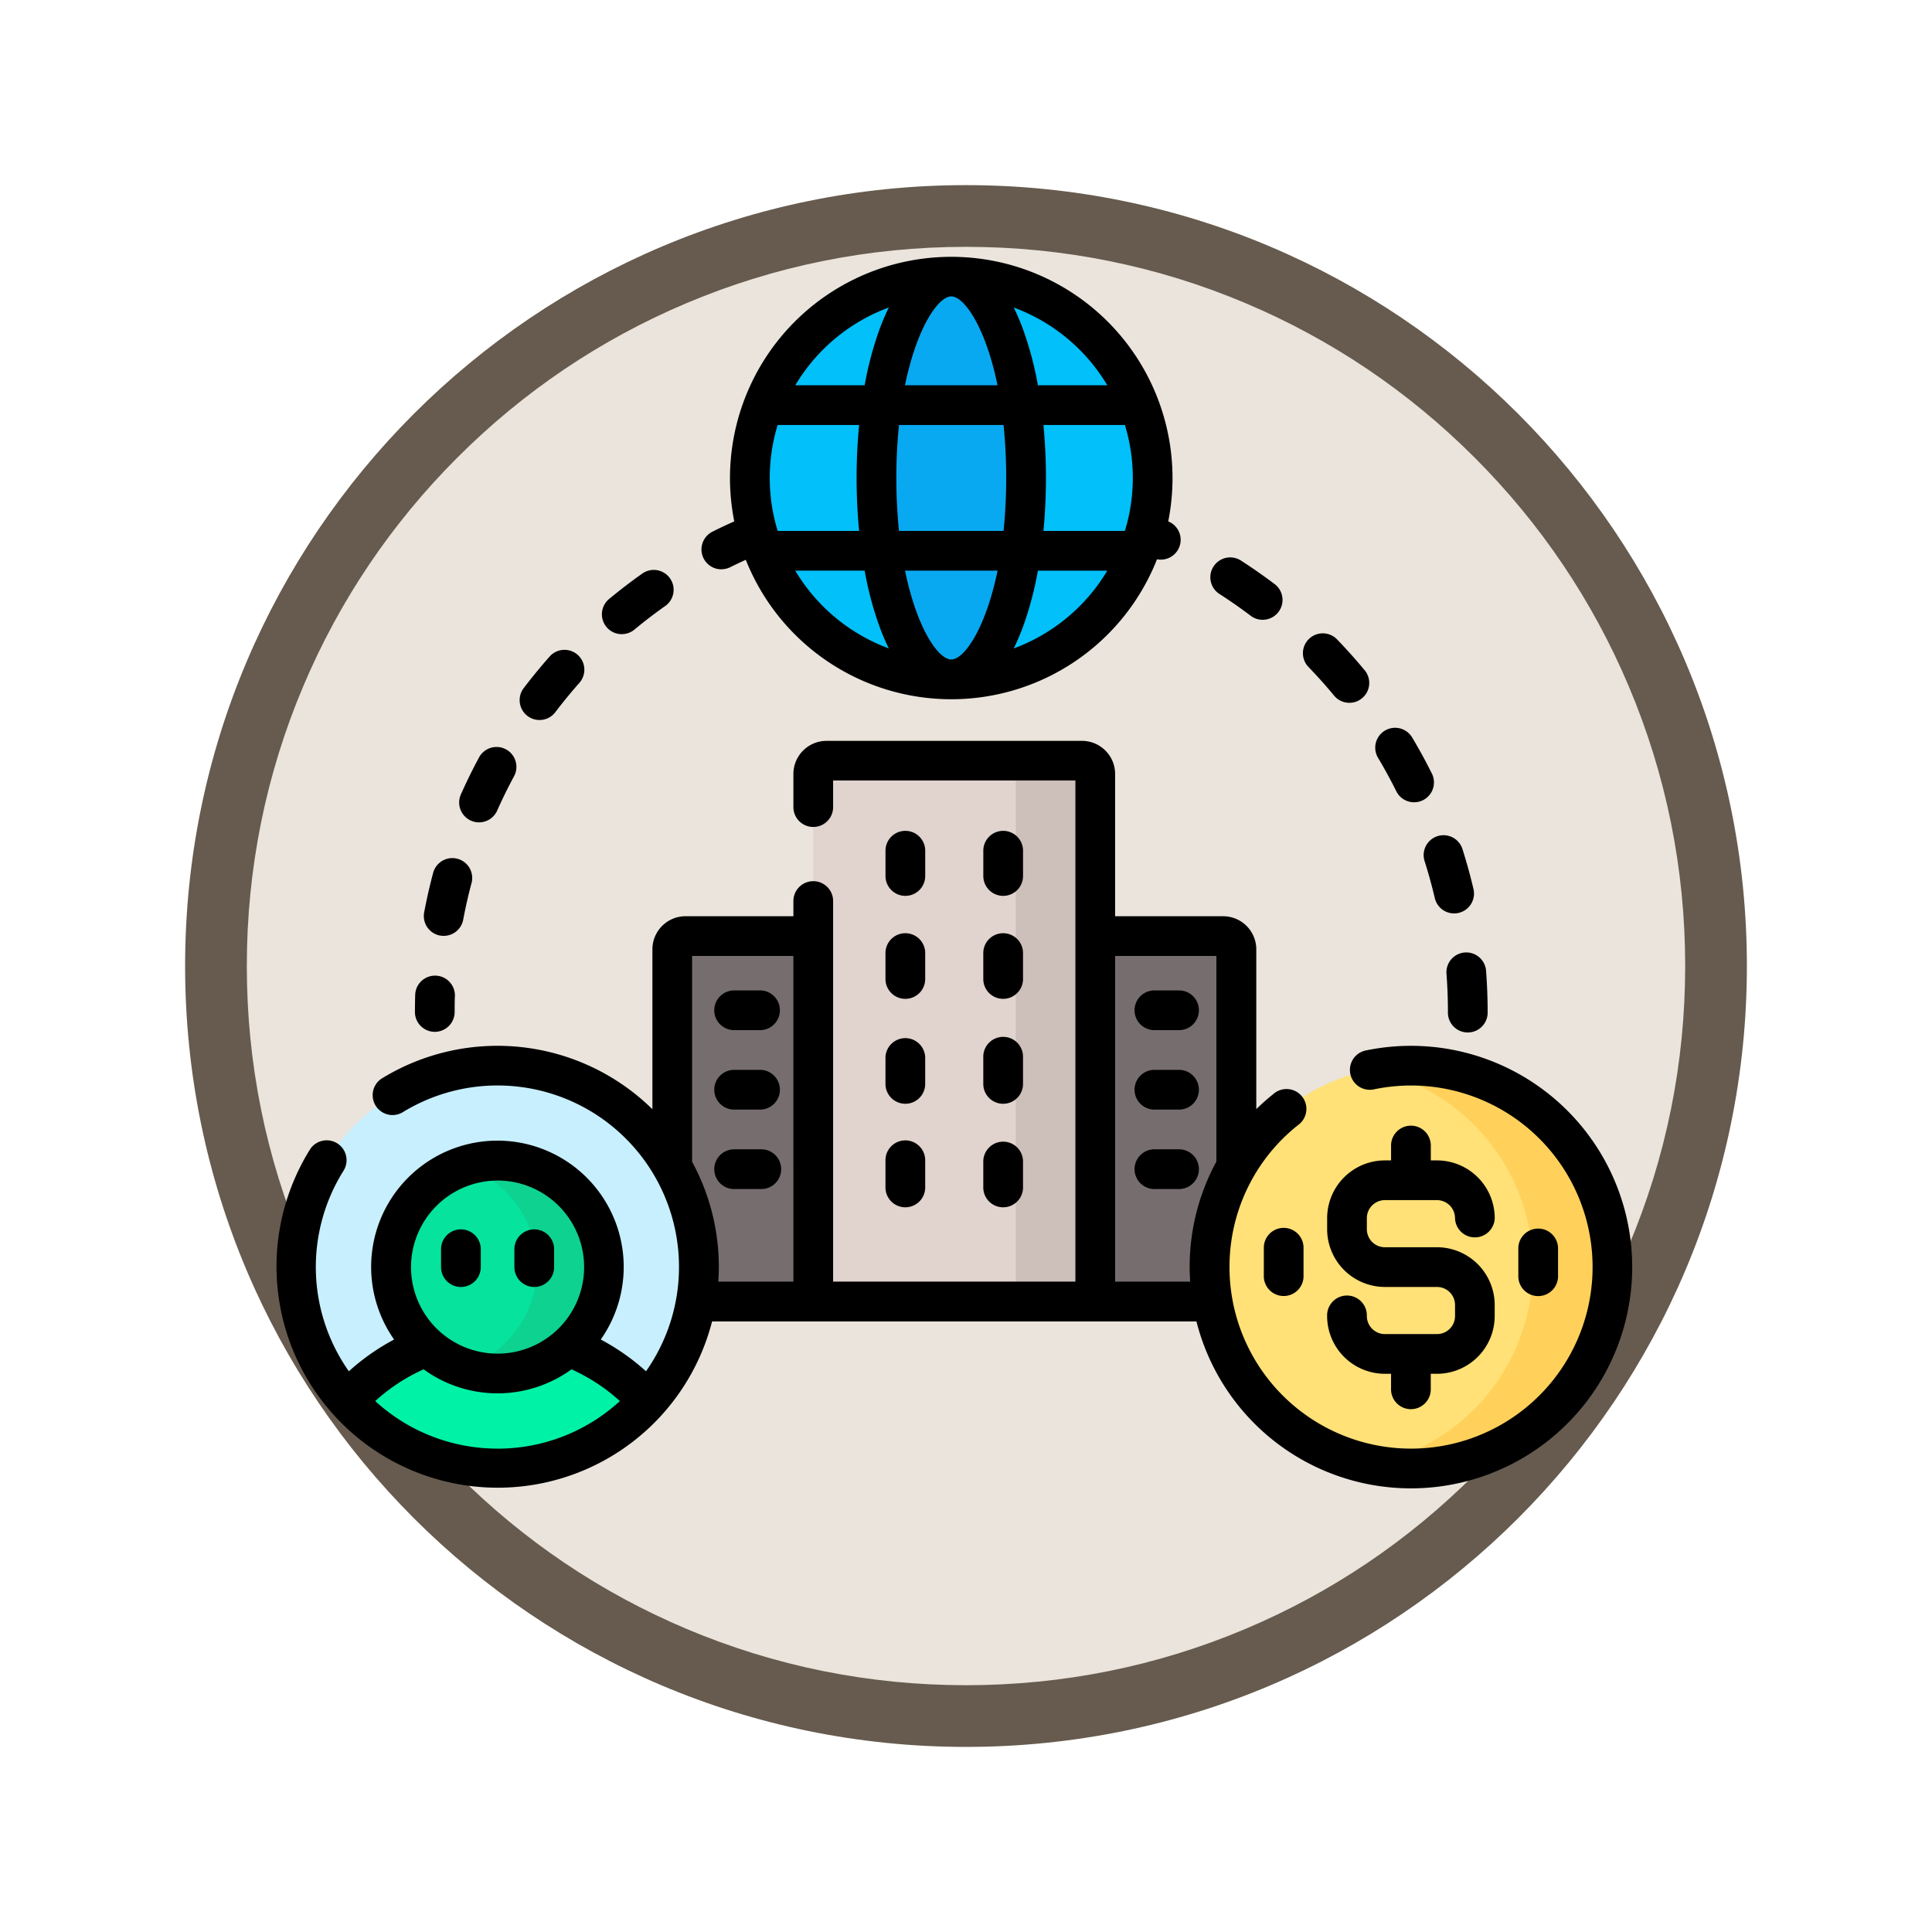 <svg xmlns="http://www.w3.org/2000/svg" xmlns:xlink="http://www.w3.org/1999/xlink" width="93.934" height="93.934" viewBox="0 0 93.934 93.934">
  <defs>
    <filter id="Trazado_982547" x="0" y="0" width="93.934" height="93.934" filterUnits="userSpaceOnUse">
      <feOffset dy="3" input="SourceAlpha"/>
      <feGaussianBlur stdDeviation="3" result="blur"/>
      <feFlood flood-opacity="0.161"/>
      <feComposite operator="in" in2="blur"/>
      <feComposite in="SourceGraphic"/>
    </filter>
  </defs>
  <g id="Grupo_1216282" data-name="Grupo 1216282" transform="translate(-1031.066 -1042.849)">
    <g id="Grupo_1215983" data-name="Grupo 1215983" transform="translate(-0.229 -2679.151)">
      <g id="Grupo_1214661" data-name="Grupo 1214661" transform="translate(0 -1406)">
        <g id="Grupo_1214434" data-name="Grupo 1214434" transform="translate(-0.771 -2738.522)">
          <g id="Grupo_1183184" data-name="Grupo 1183184" transform="translate(1 1016.523)">
            <g id="Grupo_1179612" data-name="Grupo 1179612" transform="translate(848 4723.467)">
              <g id="Grupo_1175227" data-name="Grupo 1175227" transform="translate(-5.967 140.533)">
                <g id="Grupo_1167337" data-name="Grupo 1167337" transform="translate(198.033 1992)">
                  <g id="Grupo_1166720" data-name="Grupo 1166720">
                    <g id="Grupo_1164305" data-name="Grupo 1164305">
                      <g id="Grupo_1163948" data-name="Grupo 1163948">
                        <g id="Grupo_1158168" data-name="Grupo 1158168">
                          <g id="Grupo_1152576" data-name="Grupo 1152576">
                            <g id="Grupo_1148633" data-name="Grupo 1148633">
                              <g id="Grupo_1148525" data-name="Grupo 1148525">
                                <g transform="matrix(1, 0, 0, 1, -9, -6)" filter="url(#Trazado_982547)">
                                  <g id="Trazado_982547-2" data-name="Trazado 982547" transform="translate(9 6)" fill="#eae4dc">
                                    <path d="M 37.967 74.434 C 33.043 74.434 28.268 73.47 23.773 71.568 C 19.43 69.732 15.53 67.102 12.181 63.753 C 8.831 60.403 6.202 56.503 4.365 52.161 C 2.464 47.666 1.5 42.89 1.5 37.967 C 1.5 33.043 2.464 28.268 4.365 23.773 C 6.202 19.43 8.831 15.53 12.181 12.181 C 15.53 8.831 19.43 6.202 23.773 4.365 C 28.268 2.464 33.043 1.5 37.967 1.5 C 42.89 1.5 47.666 2.464 52.161 4.365 C 56.503 6.202 60.403 8.831 63.753 12.181 C 67.102 15.53 69.732 19.43 71.568 23.773 C 73.47 28.268 74.434 33.043 74.434 37.967 C 74.434 42.89 73.47 47.666 71.568 52.161 C 69.732 56.503 67.102 60.403 63.753 63.753 C 60.403 67.102 56.503 69.732 52.161 71.568 C 47.666 73.47 42.89 74.434 37.967 74.434 Z" stroke="none"/>
                                    <path d="M 37.967 3 C 33.245 3 28.666 3.924 24.357 5.747 C 20.194 7.508 16.454 10.029 13.242 13.242 C 10.029 16.454 7.508 20.194 5.747 24.357 C 3.924 28.666 3 33.245 3 37.967 C 3 42.689 3.924 47.268 5.747 51.577 C 7.508 55.74 10.029 59.48 13.242 62.692 C 16.454 65.904 20.194 68.426 24.357 70.187 C 28.666 72.009 33.245 72.934 37.967 72.934 C 42.689 72.934 47.268 72.009 51.577 70.187 C 55.74 68.426 59.48 65.904 62.692 62.692 C 65.904 59.48 68.426 55.74 70.187 51.577 C 72.009 47.268 72.934 42.689 72.934 37.967 C 72.934 33.245 72.009 28.666 70.187 24.357 C 68.426 20.194 65.904 16.454 62.692 13.242 C 59.48 10.029 55.74 7.508 51.577 5.747 C 47.268 3.924 42.689 3 37.967 3 M 37.967 0 C 58.935 0 75.934 16.998 75.934 37.967 C 75.934 58.935 58.935 75.934 37.967 75.934 C 16.998 75.934 0 58.935 0 37.967 C 0 16.998 16.998 0 37.967 0 Z" stroke="none" fill="#665b4e"/>
                                  </g>
                                </g>
                              </g>
                            </g>
                          </g>
                        </g>
                      </g>
                    </g>
                  </g>
                </g>
              </g>
            </g>
          </g>
        </g>
      </g>
    </g>
    <g id="obligacion_1_" data-name="obligacion (1)" transform="translate(1044.5 1031.88)">
      <g id="Grupo_1216262" data-name="Grupo 1216262" transform="translate(23.025 24.415)">
        <g id="Grupo_1216260" data-name="Grupo 1216260" transform="translate(0 0)">
          <circle id="Elipse_14347" data-name="Elipse 14347" cx="9.792" cy="9.792" r="9.792" fill="#01c0fa"/>
        </g>
        <g id="Grupo_1216261" data-name="Grupo 1216261" transform="translate(6.155 0)">
          <ellipse id="Elipse_14348" data-name="Elipse 14348" cx="3.637" cy="9.792" rx="3.637" ry="9.792" fill="#08a9f1"/>
        </g>
      </g>
      <g id="Grupo_1216266" data-name="Grupo 1216266" transform="translate(19.251 47.954)">
        <g id="Grupo_1216263" data-name="Grupo 1216263" transform="translate(0 8.528)">
          <path id="Trazado_1162585" data-name="Trazado 1162585" d="M149.513,280.646v10.579a9.763,9.763,0,0,1,1.153,6.545h5.7V280h-6.212A.644.644,0,0,0,149.513,280.646Z" transform="translate(-149.513 -280.002)" fill="#766e6e"/>
          <path id="Trazado_1162586" data-name="Trazado 1162586" d="M314.8,296.1a9.743,9.743,0,0,1,1.3-4.871V280.646a.644.644,0,0,0-.644-.644h-6.212V297.77h5.7A9.835,9.835,0,0,1,314.8,296.1Z" transform="translate(-288.677 -280.002)" fill="#766e6e"/>
        </g>
        <g id="Grupo_1216264" data-name="Grupo 1216264" transform="translate(6.856 0)">
          <path id="Trazado_1162587" data-name="Trazado 1162587" d="M216.468,240.067H202.757V214.415a.644.644,0,0,1,.644-.644h12.423a.644.644,0,0,1,.644.644v25.652Z" transform="translate(-202.757 -213.771)" fill="#e1d3ce"/>
        </g>
        <g id="Grupo_1216265" data-name="Grupo 1216265" transform="translate(16.06 0)">
          <path id="Trazado_1162588" data-name="Trazado 1162588" d="M278.106,213.771h-3.863a.644.644,0,0,1,.644.644v25.652h3.863V214.415A.644.644,0,0,0,278.106,213.771Z" transform="translate(-274.243 -213.771)" fill="#cdbfba"/>
        </g>
      </g>
      <g id="Grupo_1216280" data-name="Grupo 1216280" transform="translate(0.966 58.73)">
        <g id="Grupo_1216269" data-name="Grupo 1216269" transform="translate(40.342)">
          <g id="Grupo_1216267" data-name="Grupo 1216267">
            <circle id="Elipse_14349" data-name="Elipse 14349" cx="9.792" cy="9.792" r="9.792" transform="translate(0 13.846) rotate(-45)" fill="#ffe177"/>
          </g>
          <g id="Grupo_1216268" data-name="Grupo 1216268" transform="translate(11.926 4.054)">
            <path id="Trazado_1162589" data-name="Trazado 1162589" d="M415.38,328.949a9.828,9.828,0,0,0-1.931.191,9.793,9.793,0,0,1,0,19.2,9.792,9.792,0,1,0,1.931-19.393Z" transform="translate(-413.449 -328.949)" fill="#ffd15b"/>
          </g>
        </g>
        <g id="Grupo_1216279" data-name="Grupo 1216279" transform="translate(0 4.054)">
          <g id="Grupo_1216273" data-name="Grupo 1216273">
            <g id="Grupo_1216272" data-name="Grupo 1216272">
              <g id="Grupo_1216271" data-name="Grupo 1216271">
                <g id="Grupo_1216270" data-name="Grupo 1216270">
                  <circle id="Elipse_14350" data-name="Elipse 14350" cx="9.792" cy="9.792" r="9.792" fill="#c8effe"/>
                </g>
              </g>
            </g>
          </g>
          <path id="Trazado_1162590" data-name="Trazado 1162590" d="M37.55,435.008a5.17,5.17,0,0,1-6.879,0,9.812,9.812,0,0,0-3.867,2.653,9.787,9.787,0,0,0,14.613,0A9.813,9.813,0,0,0,37.55,435.008Z" transform="translate(-24.318 -421.352)" fill="#00f2a6"/>
          <g id="Grupo_1216277" data-name="Grupo 1216277" transform="translate(4.618 4.618)">
            <g id="Grupo_1216276" data-name="Grupo 1216276">
              <g id="Grupo_1216275" data-name="Grupo 1216275">
                <g id="Grupo_1216274" data-name="Grupo 1216274">
                  <circle id="Elipse_14351" data-name="Elipse 14351" cx="5.174" cy="5.174" r="5.174" fill="#05e39c"/>
                </g>
              </g>
            </g>
          </g>
          <g id="Grupo_1216278" data-name="Grupo 1216278" transform="translate(8.164 4.618)">
            <path id="Trazado_1162591" data-name="Trazado 1162591" d="M72.533,364.818a5.167,5.167,0,0,0-1.628.263,5.173,5.173,0,0,1,0,9.821,5.174,5.174,0,1,0,1.628-10.084Z" transform="translate(-70.905 -364.818)" fill="#0ed290"/>
          </g>
        </g>
      </g>
      <g id="Grupo_1216281" data-name="Grupo 1216281" transform="translate(0 23.449)">
        <path id="Trazado_1162592" data-name="Trazado 1162592" d="M353.268,138.852c.519.334,1.03.692,1.521,1.064a.966.966,0,0,0,1.167-1.539c-.53-.4-1.083-.788-1.643-1.149a.966.966,0,1,0-1.046,1.624Z" transform="translate(-307.397 -122.444)"/>
        <path id="Trazado_1162593" data-name="Trazado 1162593" d="M389.049,168.563a.966.966,0,1,0,1.486-1.233c-.425-.512-.875-1.014-1.338-1.493a.966.966,0,0,0-1.388,1.343C388.239,167.624,388.656,168.089,389.049,168.563Z" transform="translate(-337.64 -147.247)"/>
        <path id="Trazado_1162594" data-name="Trazado 1162594" d="M442.743,286.176a.966.966,0,0,0-.89,1.036c.047.613.07,1.238.07,1.856a.966.966,0,1,0,1.931,0c0-.667-.026-1.34-.076-2A.966.966,0,0,0,442.743,286.176Z" transform="translate(-384.959 -252.346)"/>
        <path id="Trazado_1162595" data-name="Trazado 1162595" d="M415.893,204.258a.966.966,0,1,0,1.729-.861c-.3-.6-.621-1.188-.963-1.759a.966.966,0,0,0-1.657.992C415.318,203.159,415.618,203.706,415.893,204.258Z" transform="translate(-361.448 -178.286)"/>
        <path id="Trazado_1162596" data-name="Trazado 1162596" d="M433.358,243.355c.186.587.352,1.189.492,1.789a.966.966,0,0,0,1.881-.44c-.152-.648-.331-1.3-.532-1.934a.966.966,0,1,0-1.841.584Z" transform="translate(-377.521 -213.945)"/>
        <path id="Trazado_1162597" data-name="Trazado 1162597" d="M56.488,254.092a.965.965,0,0,0,1.128-.771c.114-.606.253-1.215.413-1.809a.966.966,0,0,0-1.865-.5c-.173.642-.323,1.3-.446,1.955a.965.965,0,0,0,.771,1.127Z" transform="translate(-48.529 -221.087)"/>
        <path id="Trazado_1162598" data-name="Trazado 1162598" d="M69.624,212.179a.965.965,0,0,0,1.275-.491c.25-.563.525-1.123.819-1.666a.966.966,0,0,0-1.7-.918c-.317.586-.614,1.192-.884,1.8A.966.966,0,0,0,69.624,212.179Z" transform="translate(-60.16 -184.759)"/>
        <path id="Trazado_1162599" data-name="Trazado 1162599" d="M53.306,297.462a.966.966,0,0,0,.966-.966c0-.266,0-.535.013-.8a.966.966,0,0,0-1.93-.063c-.009.286-.014.576-.014.862A.966.966,0,0,0,53.306,297.462Z" transform="translate(-45.601 -259.774)"/>
        <path id="Trazado_1162600" data-name="Trazado 1162600" d="M161.529,38.646a.963.963,0,0,0,.43-.1c.249-.124.5-.243.756-.359a10.753,10.753,0,0,0,19.994-.026.965.965,0,0,0,.572-1.831l-.026-.011a10.758,10.758,0,1,0-21.1,0c-.358.158-.712.324-1.06.5a.966.966,0,0,0,.431,1.83Zm3.592.067h3.373a16.557,16.557,0,0,0,.735,2.754,10.685,10.685,0,0,0,.44,1.028,8.875,8.875,0,0,1-4.549-3.782Zm7.585,4.32c-.629,0-1.669-1.5-2.248-4.32h4.5C174.375,41.534,173.335,43.033,172.706,43.033Zm8.442-11.4a8.822,8.822,0,0,1,0,5.15h-3.962c.081-.832.123-1.7.123-2.575s-.042-1.743-.123-2.575Zm-.857-1.931h-3.373a16.557,16.557,0,0,0-.735-2.754,10.658,10.658,0,0,0-.44-1.028A8.875,8.875,0,0,1,180.291,29.7Zm-4.108,11.767a16.554,16.554,0,0,0,.735-2.754h3.373a8.874,8.874,0,0,1-4.549,3.781A10.689,10.689,0,0,0,176.183,41.467ZM172.706,25.38c.629,0,1.669,1.5,2.249,4.32h-4.5C171.037,26.879,172.077,25.38,172.706,25.38Zm-2.542,6.251h5.084a25.74,25.74,0,0,1,0,5.15h-5.084a25.737,25.737,0,0,1,0-5.15Zm-.494-5.713a10.654,10.654,0,0,0-.44,1.028,16.554,16.554,0,0,0-.735,2.754h-3.373A8.874,8.874,0,0,1,169.669,25.919Zm-5.406,5.713h3.962c-.081.832-.123,1.7-.123,2.575s.042,1.743.123,2.575h-3.962a8.822,8.822,0,0,1,0-5.15Z" transform="translate(-139.889 -23.449)"/>
        <path id="Trazado_1162601" data-name="Trazado 1162601" d="M92.274,175.047a.966.966,0,0,0,1.353-.186c.373-.491.769-.974,1.178-1.435a.966.966,0,0,0-1.445-1.282c-.442.5-.869,1.019-1.272,1.549A.966.966,0,0,0,92.274,175.047Z" transform="translate(-80.06 -152.716)"/>
        <path id="Trazado_1162602" data-name="Trazado 1162602" d="M123.91,144.965a.961.961,0,0,0,.616-.222c.475-.394.971-.774,1.474-1.13a.966.966,0,1,0-1.116-1.576c-.543.384-1.078.795-1.591,1.22a.966.966,0,0,0,.617,1.709Z" transform="translate(-107.114 -126.613)"/>
        <path id="Trazado_1162603" data-name="Trazado 1162603" d="M230.994,243.226a.966.966,0,0,0,.966-.966V241a.966.966,0,0,0-1.931,0v1.259A.966.966,0,0,0,230.994,243.226Z" transform="translate(-200.41 -212.149)"/>
        <path id="Trazado_1162604" data-name="Trazado 1162604" d="M267.938,243.226a.966.966,0,0,0,.966-.966V241a.966.966,0,0,0-1.931,0v1.259A.966.966,0,0,0,267.938,243.226Z" transform="translate(-232.598 -212.149)"/>
        <path id="Trazado_1162605" data-name="Trazado 1162605" d="M230.028,281.379a.966.966,0,0,0,1.931,0V280.12a.966.966,0,1,0-1.931,0Z" transform="translate(-200.41 -246.23)"/>
        <path id="Trazado_1162606" data-name="Trazado 1162606" d="M266.972,281.379a.966.966,0,0,0,1.931,0V280.12a.966.966,0,1,0-1.931,0Z" transform="translate(-232.598 -246.23)"/>
        <path id="Trazado_1162607" data-name="Trazado 1162607" d="M230.028,320.5a.966.966,0,1,0,1.931,0v-1.259a.966.966,0,0,0-1.931,0Z" transform="translate(-200.41 -280.312)"/>
        <path id="Trazado_1162608" data-name="Trazado 1162608" d="M266.972,320.5a.966.966,0,1,0,1.931,0v-1.259a.966.966,0,1,0-1.931,0Z" transform="translate(-232.598 -280.312)"/>
        <path id="Trazado_1162609" data-name="Trazado 1162609" d="M230.028,359.614a.966.966,0,1,0,1.931,0v-1.259a.966.966,0,1,0-1.931,0Z" transform="translate(-200.41 -314.392)"/>
        <path id="Trazado_1162610" data-name="Trazado 1162610" d="M266.972,359.614a.966.966,0,1,0,1.931,0v-1.259a.966.966,0,0,0-1.931,0Z" transform="translate(-232.598 -314.392)"/>
        <path id="Trazado_1162611" data-name="Trazado 1162611" d="M324.808,302.448h1.259a.966.966,0,0,0,0-1.931h-1.259a.966.966,0,0,0,0,1.931Z" transform="translate(-282.145 -264.843)"/>
        <path id="Trazado_1162612" data-name="Trazado 1162612" d="M324.808,332.448h1.259a.966.966,0,0,0,0-1.931h-1.259a.966.966,0,0,0,0,1.931Z" transform="translate(-282.145 -290.98)"/>
        <path id="Trazado_1162613" data-name="Trazado 1162613" d="M324.808,362.448h1.259a.966.966,0,0,0,0-1.931h-1.259a.966.966,0,0,0,0,1.931Z" transform="translate(-282.145 -317.117)"/>
        <path id="Trazado_1162614" data-name="Trazado 1162614" d="M166.587,302.448h1.259a.966.966,0,0,0,0-1.931h-1.259a.966.966,0,1,0,0,1.931Z" transform="translate(-144.296 -264.843)"/>
        <path id="Trazado_1162615" data-name="Trazado 1162615" d="M166.587,332.448h1.259a.966.966,0,0,0,0-1.931h-1.259a.966.966,0,1,0,0,1.931Z" transform="translate(-144.296 -290.98)"/>
        <path id="Trazado_1162616" data-name="Trazado 1162616" d="M166.587,362.448h1.259a.966.966,0,1,0,0-1.931h-1.259a.966.966,0,1,0,0,1.931Z" transform="translate(-144.296 -317.117)"/>
        <path id="Trazado_1162617" data-name="Trazado 1162617" d="M55.166,221.1a10.832,10.832,0,0,0-2.212.229.966.966,0,0,0,.4,1.89,8.827,8.827,0,1,1-7.01,8.638,8.787,8.787,0,0,1,3.329-6.9.966.966,0,1,0-1.2-1.51,10.956,10.956,0,0,0-.826.731v-7.769a1.611,1.611,0,0,0-1.609-1.609H40.783v-6.918a1.611,1.611,0,0,0-1.609-1.609H26.75a1.611,1.611,0,0,0-1.609,1.609v1.642a.966.966,0,0,0,1.931,0V208.2H38.852v24.364H27.072V214.03a.966.966,0,0,0-1.931,0v.769H19.895a1.611,1.611,0,0,0-1.609,1.609v7.775a10.746,10.746,0,0,0-13.1-1.53.966.966,0,1,0,1,1.651,8.823,8.823,0,0,1,11.789,12.62,10.829,10.829,0,0,0-2.2-1.544,6.14,6.14,0,1,0-10.048,0,10.832,10.832,0,0,0-2.2,1.544,8.807,8.807,0,0,1-.246-9.771.966.966,0,0,0-1.633-1.031A10.757,10.757,0,1,0,21.187,234.5h23.55a10.758,10.758,0,1,0,10.429-13.4Zm-44.408,6.55a4.208,4.208,0,1,1-4.208,4.208A4.213,4.213,0,0,1,10.758,227.651Zm0,13.034a8.792,8.792,0,0,1-5.948-2.311,8.885,8.885,0,0,1,2.352-1.544,6.12,6.12,0,0,0,7.191,0,8.888,8.888,0,0,1,2.352,1.544A8.792,8.792,0,0,1,10.758,240.686Zm14.383-8.118H21.49c.015-.234.026-.47.026-.708a10.691,10.691,0,0,0-1.3-5.121V216.731h4.924Zm20.566-5.839a10.719,10.719,0,0,0-1.3,5.131c0,.238.011.474.026.708H40.783V216.731h4.924Z" transform="translate(0 -182.732)"/>
        <path id="Trazado_1162618" data-name="Trazado 1162618" d="M400.877,351.591a.966.966,0,0,0-.966.966v.723h-.3a2.811,2.811,0,0,0-2.808,2.808v.537a2.811,2.811,0,0,0,2.808,2.808h2.533a.878.878,0,0,1,.877.877v.537a.878.878,0,0,1-.877.877H399.61a.878.878,0,0,1-.877-.877.966.966,0,1,0-1.931,0,2.811,2.811,0,0,0,2.808,2.808h.3v.723a.966.966,0,1,0,1.931,0v-.723h.3a2.811,2.811,0,0,0,2.808-2.808v-.537a2.811,2.811,0,0,0-2.808-2.808H399.61a.878.878,0,0,1-.877-.877v-.537a.878.878,0,0,1,.877-.877h2.533a.878.878,0,0,1,.877.877.966.966,0,0,0,1.931,0,2.811,2.811,0,0,0-2.808-2.808h-.3v-.723A.966.966,0,0,0,400.877,351.591Z" transform="translate(-345.711 -309.341)"/>
        <path id="Trazado_1162619" data-name="Trazado 1162619" d="M373.864,390.18a.966.966,0,0,0-.966.966v1.35a.966.966,0,1,0,1.931,0v-1.35A.966.966,0,0,0,373.864,390.18Z" transform="translate(-324.885 -342.961)"/>
        <path id="Trazado_1162620" data-name="Trazado 1162620" d="M470.931,392.5v-1.35a.966.966,0,0,0-1.931,0v1.35a.966.966,0,1,0,1.931,0Z" transform="translate(-408.613 -342.961)"/>
        <path id="Trazado_1162621" data-name="Trazado 1162621" d="M63.167,393.333a.966.966,0,0,0,.966-.966v-.9a.966.966,0,0,0-1.931,0v.9A.966.966,0,0,0,63.167,393.333Z" transform="translate(-54.192 -343.24)"/>
        <path id="Trazado_1162622" data-name="Trazado 1162622" d="M90.867,393.333a.966.966,0,0,0,.966-.966v-.9a.966.966,0,0,0-1.931,0v.9A.966.966,0,0,0,90.867,393.333Z" transform="translate(-78.326 -343.24)"/>
      </g>
    </g>
  </g>
</svg>
